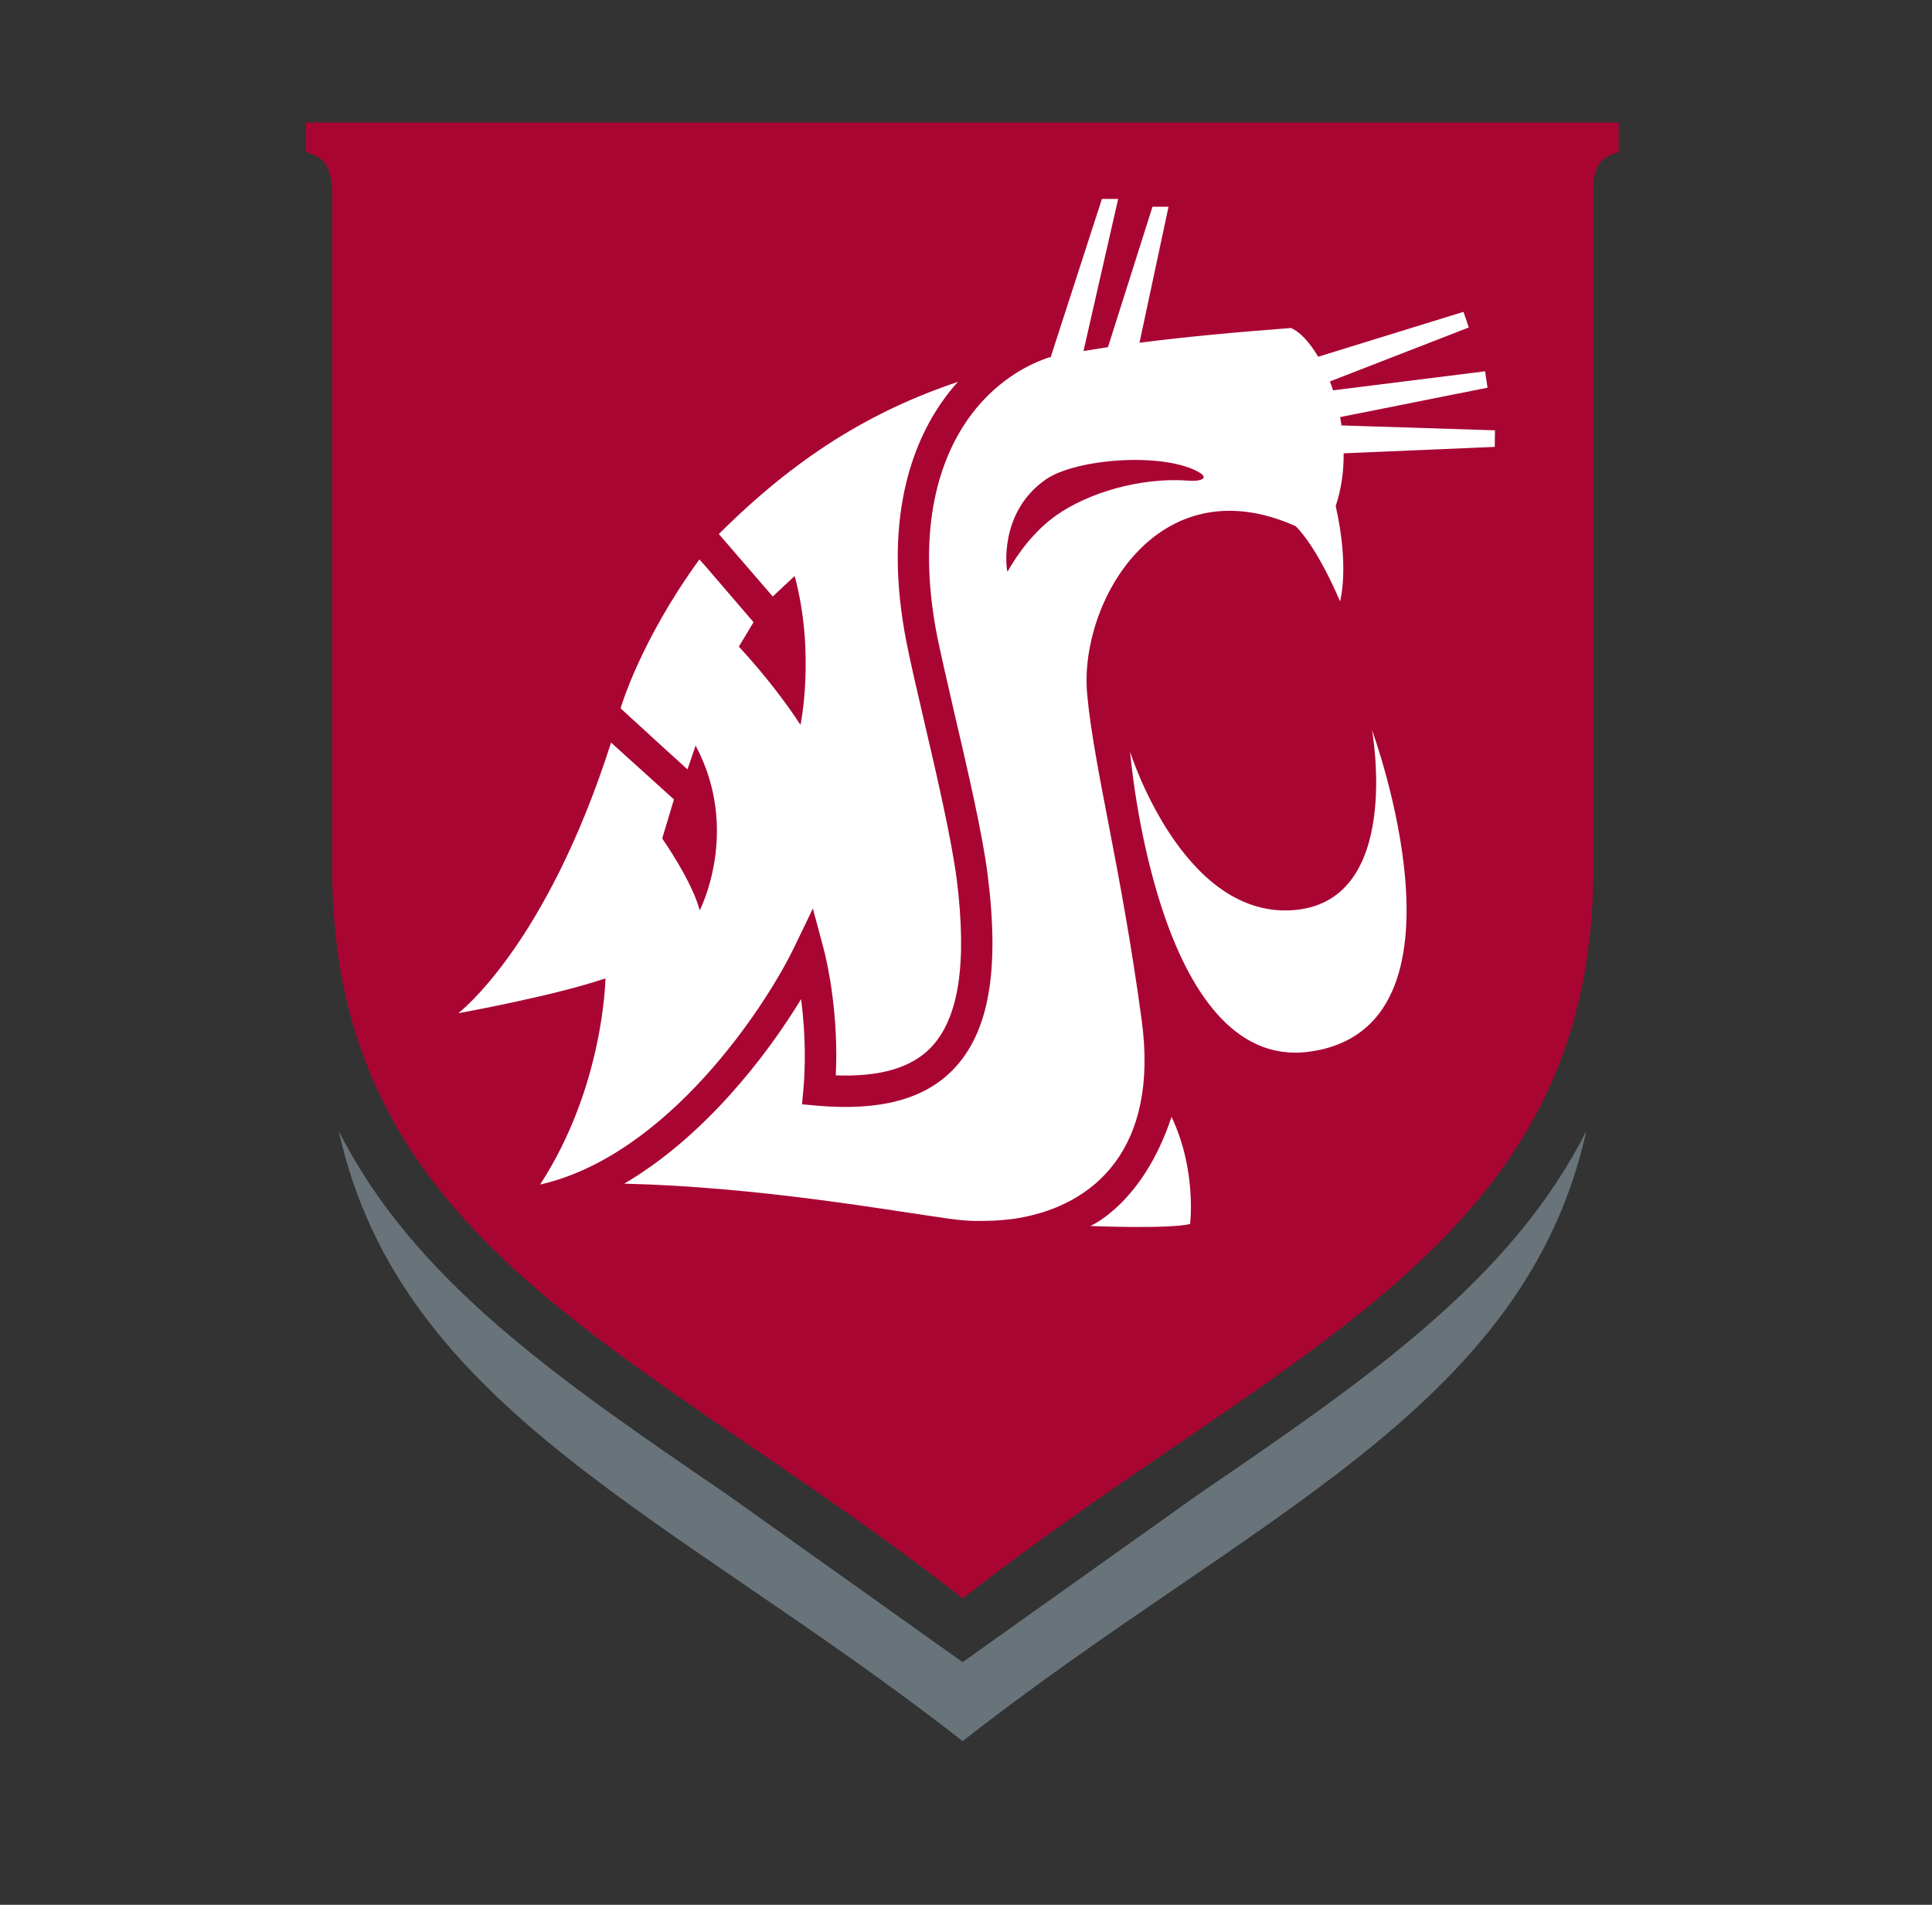<?xml version="1.0" encoding="utf-8"?>
<!-- Generator: Adobe Illustrator 17.0.0, SVG Export Plug-In . SVG Version: 6.00 Build 0)  -->
<!DOCTYPE svg PUBLIC "-//W3C//DTD SVG 1.1//EN" "http://www.w3.org/Graphics/SVG/1.1/DTD/svg11.dtd">
<svg version="1.1" id="Layer_1" xmlns="http://www.w3.org/2000/svg" xmlns:xlink="http://www.w3.org/1999/xlink" x="0px" y="0px"
	 width="59px" height="58.167px" viewBox="0 0 59 58.167" enable-background="new 0 0 59 58.167" xml:space="preserve">
<rect x="0" y="0" width="59" height="58.167" fill="#333333" stroke="none"/>
<path fill="#A90533" d="M9.346,3.742V4.64c0.559,0.193,0.742,0.369,0.799,1.182v20.699c0,11.514,9.371,14.557,19.256,22.29
	c9.889-7.733,19.258-10.776,19.258-22.29V5.591c0.074-0.627,0.271-0.779,0.773-0.951V3.742H9.346z"/>
<path fill="#FFFFFF" d="M33.299,37.438c0,0,1.602-0.682,2.477-3.33c0.773,1.613,0.568,3.271,0.568,3.271
	C35.639,37.539,33.299,37.438,33.299,37.438z"/>
<path fill="#FFFFFF" d="M39.993,32.115c-4.68,0.646-5.482-9.158-5.482-9.158s1.572,5.018,4.91,4.841
	c3.457-0.179,2.477-5.504,2.477-5.504S45.258,31.391,39.993,32.115z"/>
<path fill="#FFFFFF" d="M18.489,29.878c-1.605,0.544-4.494,1.063-4.494,1.063s2.672-2.022,4.666-8.264l1.92,1.735l-0.358,1.193
	c0,0,0.916,1.307,1.145,2.195c0,0,1.262-2.428-0.125-5.032l-0.248,0.727l-0.752-0.682l-1.291-1.182c0,0,0.584-2.042,2.406-4.546
	l0.174,0.192L23.012,19l-0.449,0.748c0,0,1.02,1.067,1.883,2.388c0,0,0.457-2.183-0.178-4.547l-0.67,0.626l-1.646-1.907
	c2.336-2.328,4.604-3.741,7.303-4.648c-0.168,0.181-0.322,0.376-0.467,0.583c-0.92,1.295-1.848,3.634-1.098,7.407
	c0.115,0.59,0.313,1.423,0.516,2.305c0.404,1.724,0.853,3.677,1.012,4.907c0.32,2.563,0.063,4.242-0.793,5.13
	c-0.598,0.621-1.56,0.896-2.902,0.847c0.008-0.215,0.016-0.416,0.016-0.615c0-1.807-0.365-3.172-0.383-3.238l-0.332-1.242
	l-0.559,1.159c-0.877,1.83-3.867,6.378-7.766,7.269c0,0-0.006,0-0.006,0.003C18.448,33.171,18.489,29.878,18.489,29.878z"/>
<path fill="#FFFFFF" d="M45.647,13.647l-4.615,0.196c0.006,0.544-0.068,1.09-0.242,1.611c0.428,1.883,0.133,2.909,0.133,2.909
	c-0.774-1.798-1.363-2.299-1.363-2.299c-4.234-1.883-6.611,2.375-6.361,5.122c0.205,2.257,1.029,5.253,1.664,9.952
	c0.541,3.957-1.459,5.666-3.766,6.06c-0.051,0.008-0.1,0.018-0.152,0.022c-0.014,0.006-0.023,0.006-0.037,0.006
	c-0.371,0.049-0.771,0.065-1.188,0.057c-0.012,0-0.033,0-0.041-0.003c-0.047,0-0.094-0.002-0.141-0.005
	c-0.18-0.014-0.355-0.03-0.529-0.055c-1.793-0.246-5.807-0.975-9.947-1.074c2.432-1.423,4.342-3.887,5.402-5.635
	c0.063,0.48,0.113,1.076,0.113,1.725c0,0.322-0.01,0.662-0.041,1.011l-0.043,0.476l0.476,0.043c1.906,0.164,3.264-0.197,4.143-1.109
	c1.086-1.127,1.418-3.004,1.053-5.914c-0.158-1.277-0.621-3.259-1.029-5.005c-0.201-0.875-0.391-1.701-0.51-2.275
	c-0.682-3.44,0.133-5.525,0.941-6.674c0.635-0.896,1.506-1.551,2.461-1.873c0.02,0,0.033-0.002,0.057-0.007l1.566-4.834h0.496
	l-1.059,4.644c0.248-0.041,0.498-0.081,0.748-0.119l1.359-4.286h0.49l-0.887,4.153c1.402-0.181,2.93-0.322,4.625-0.45
	c0.275,0.114,0.57,0.433,0.832,0.877l4.438-1.371l0.162,0.477l-4.242,1.649c0.037,0.088,0.068,0.181,0.096,0.271l4.642-0.581
	l0.076,0.5l-4.502,0.898c0.016,0.086,0.029,0.171,0.043,0.255l4.686,0.149L45.647,13.647z"/>
<path fill="#A90533" d="M32.278,15.722c0.934-0.653,2.518-1.155,4.002-1.044c0.375,0.032,0.697-0.069,0.287-0.283
	c-1.109-0.586-3.697-0.386-4.617,0.238c-1.467,1.005-1.217,2.785-1.182,2.825C31.059,16.946,31.555,16.227,32.278,15.722z"/>
<path fill="#68737A" d="M36.618,45.619l-7.221,5.139l-7.221-5.139c-5.133-3.506-9.529-6.516-11.834-11.088
	c1.902,8.567,10.281,11.77,19.055,18.639c8.772-6.869,17.152-10.072,19.049-18.639C46.143,39.104,41.749,42.113,36.618,45.619z"/>
</svg>
